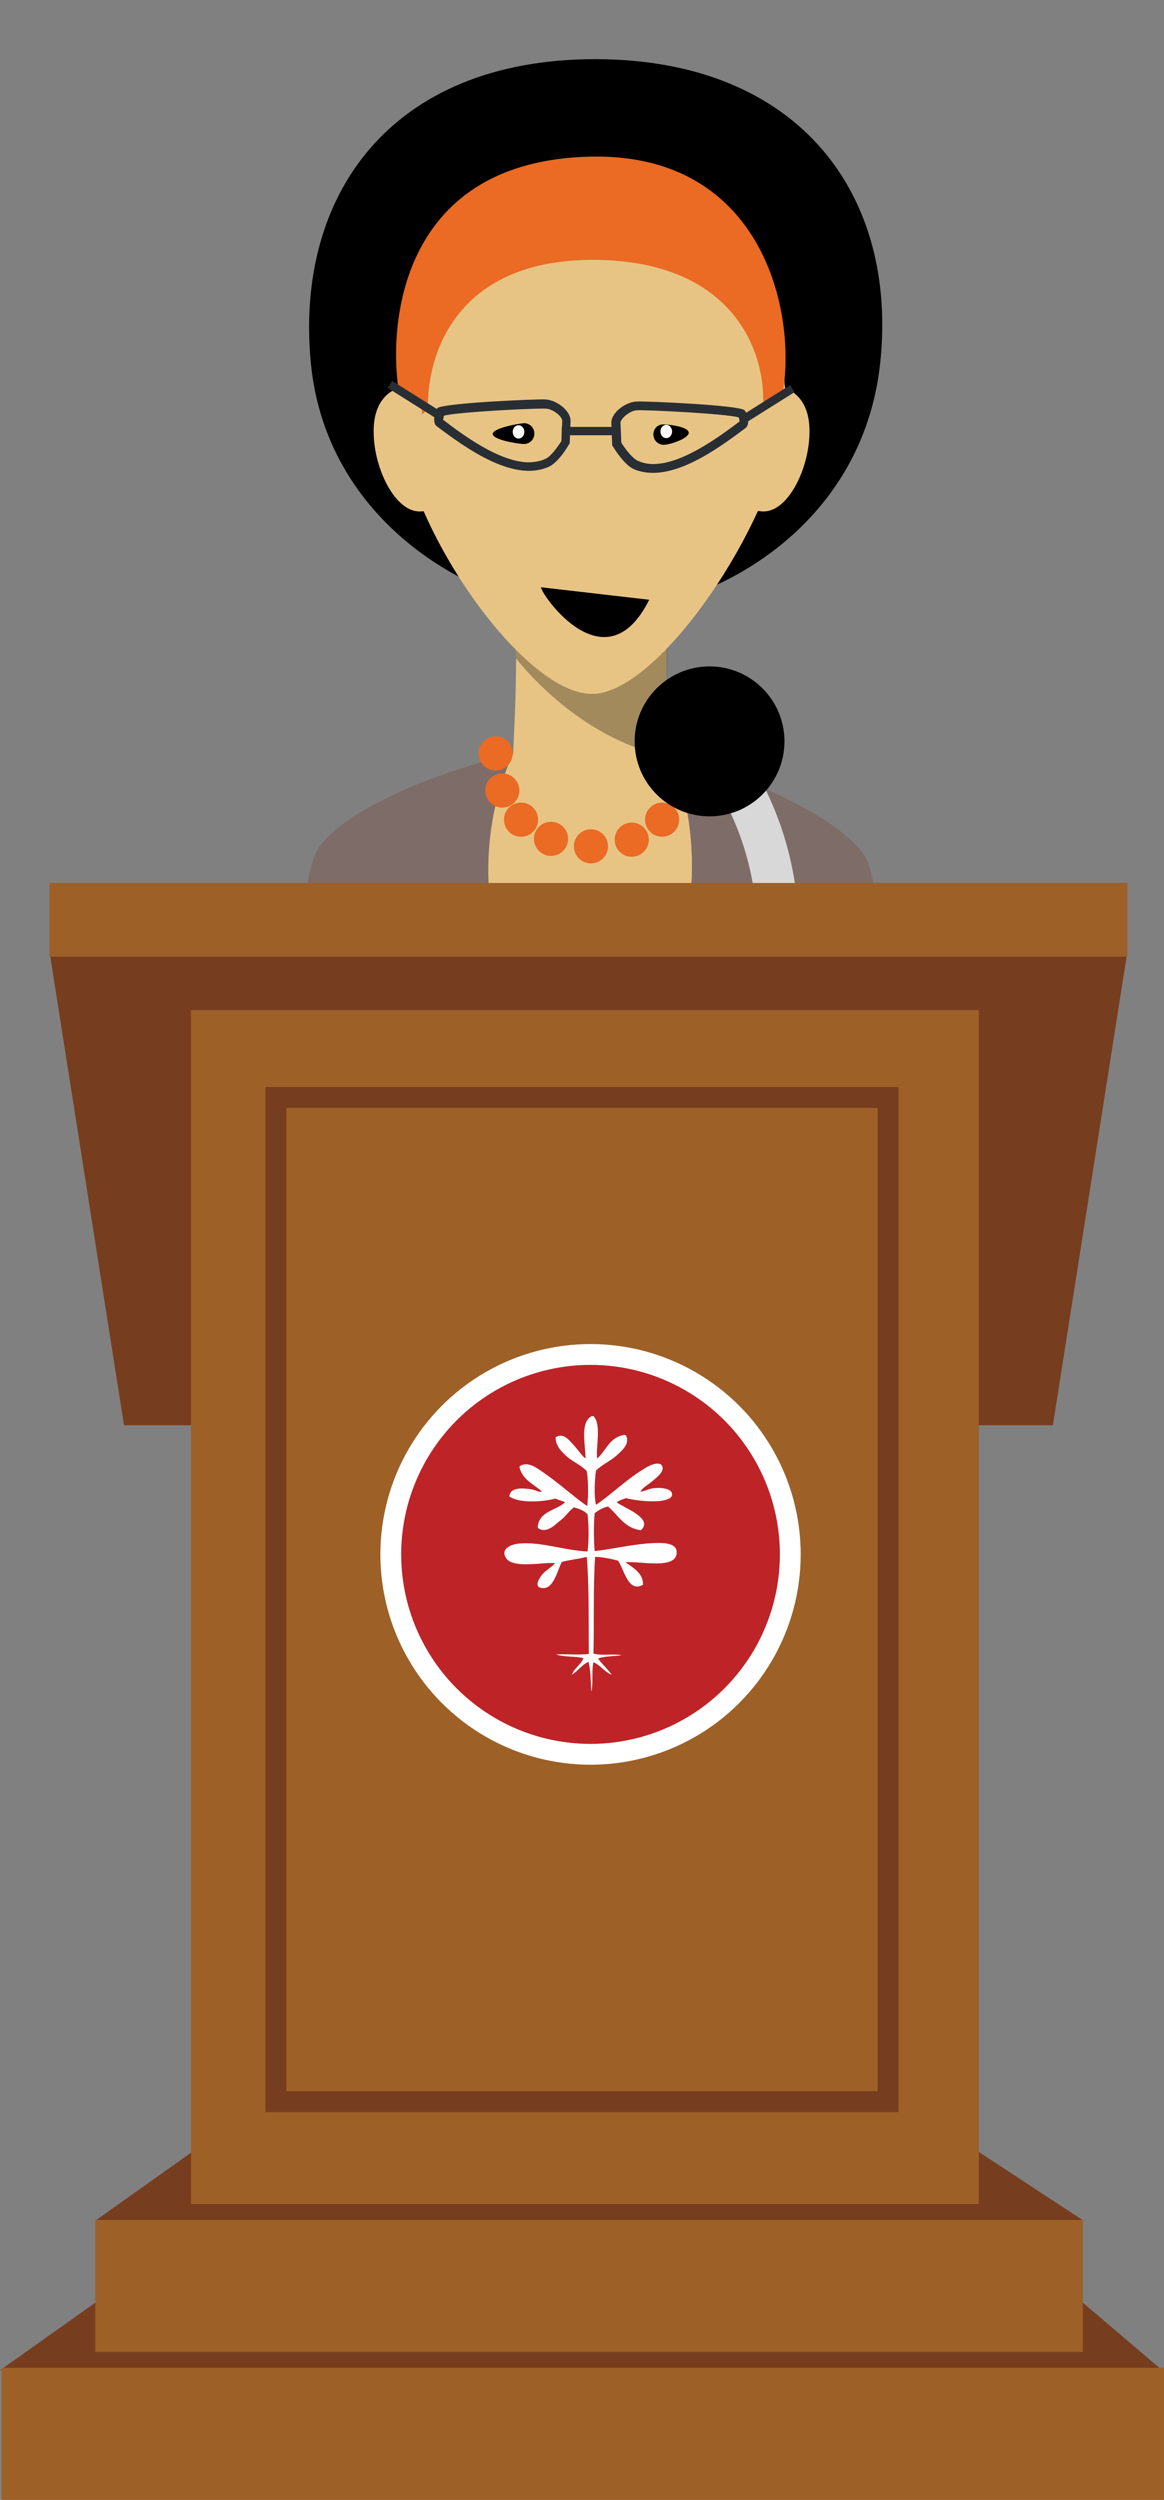<svg xmlns="http://www.w3.org/2000/svg" width="279.7" height="600.2"><rect width="100%" height="100%" fill="#808080" stroke="none"/><path d="M211.5 87.2c-4.3 40.1-41.3 60-68.4 60s-64.6-20.5-68.4-60c-3.9-40.1 19-73 68.4-73 49.4.1 72.7 33 68.4 73z"/><path fill="#E8C484" d="M160.4 152.8c-.4 4.9-.2 14.4.5 28.2 13.8 9.6 10.4 66.3 11.2 77.6h-58.9c-9.5-26.2 2.4-70.2 10.1-77.6.6-12 .9-22.4.6-28.2h36.5z"/><path opacity=".3" d="M160.4 152.8c-.2 10-.2 17.4.6 29-14.3-2.7-27.6-12.2-37-23.7v-5.3h36.4z"/><path fill="#E8C484" d="M188.8 98.3c0 22.4-29.4 68.3-46.6 68.3s-46.6-43.2-46.6-68.3c0-30.4 20.9-55 46.6-55s46.6 24.6 46.6 55z"/><path fill="#E8C484" d="M111.4 107.2c.3 8.4-4.4 15.4-10.4 15.6s-11-10.1-11.2-18.5c-.3-8.4 4.2-11.8 10.2-12s11.1 6.4 11.4 14.9zm61.5 0c-.3 8.4 4.4 15.4 10.4 15.6s11-10.1 11.2-18.5c.3-8.4-4.2-11.8-10.2-12s-11.2 6.4-11.4 14.9z"/><path fill="#E8C484" d="M188.8 98.3c0 22.4-29.4 68.3-46.6 68.3V43.3c25.7 0 46.6 24.6 46.6 55z"/><path fill="#7E6C68" d="M215.5 260.9H68.3s3.6-50.9 8.2-57.3c8-11.1 33.8-19.6 46.8-22.6-15.3 32.8 1.7 74.1 18.6 74.1 17 0 33-41.8 19.1-74.1 0 0 36.7 10.5 46.6 24.2 4.6 6.4 7.9 55.7 7.9 55.7z"/><path fill="#EB6A24" d="M95.7 93.1c4.1.1 6.3 5.9 5.6 6.2.6.4 1.5-1.6 1.5-1.6 0-14.3 8.1-35.3 39.6-35.3 32.5 0 41 20.4 41 33.5 0 0 .1 2.7.8 2.3 0-.6.2-3 3.8-3.4 3.6-19.2-4.4-58.1-46.1-57.2-45 1-48.5 39-46.2 55.5z"/><path fill="#7E6C68" d="M215.5 260.9h-73.6v-5.7c17 0 33-41.8 19.1-74.1 0 0 36.7 10.5 46.6 24.2 4.6 6.3 7.9 55.6 7.9 55.6z"/><path fill="#292E34" d="M178.9 98.5c-1.1-1.2-23.1-2.2-25.9-2.1-2.7.1-6.2 2.7-6.1 5.2l.2 5.3s2.6 4.5 5.1 5.7c8.5 3.7 19.7-4.4 26.9-9.8 1.2-.8.6-3.4-.2-4.3zm-21.4 12.9c-1.6.1-3-.2-4.3-.8-1.3-.6-3-2.9-3.9-4.3l-.2-4.8c0-.9 2.1-2.9 4-3 2.7-.1 20.9.8 24.4 1.7.1.3.2.7.2 1-4.8 3.6-13.3 9.9-20.2 10.2zm-52.6-9.1c7.3 5.5 18.5 13.5 26.9 9.8 2.6-1.1 5.1-5.7 5.1-5.7l.2-5.3c.1-2.4-3.3-5.1-6.1-5.2s-24.8.9-25.9 2.1c-.7 1-1.2 3.6-.2 4.3zm1.6-1.5c0-.3.1-.7.2-1 3.4-.9 21.7-1.8 24.4-1.7 1.9.1 4.1 2 4 3l-.2 4.8c-.9 1.4-2.6 3.8-3.9 4.3-1.3.6-2.7.8-4.3.8-7-.3-15.5-6.6-20.2-10.2z"/><circle fill="#DD695D" cx="165.1" cy="180.9" r="4.1"/><circle fill="#DD695D" cx="163.6" cy="189.6" r="4.1"/><circle fill="#EB6A24" cx="159.1" cy="196.8" r="4.1"/><circle fill="#EB6A24" cx="151.8" cy="201.6" r="4.1"/><circle fill="#EB6A24" cx="142" cy="203.2" r="4.1"/><circle fill="#EB6A24" cx="132.4" cy="201.4" r="4.1"/><circle fill="#EB6A24" cx="125.2" cy="196.8" r="4.1"/><circle fill="#EB6A24" cx="120.7" cy="189.8" r="4.1"/><circle fill="#EB6A24" cx="119.1" cy="180.9" r="4.1"/><path fill="none" d="M143.1 0C212.6 0 269 56.4 269 125.9m-251.7 0C17.3 56.4 73.6 0 143.1 0M269 125.9c0 69.5-56.4 125.9-125.9 125.9S17.2 195.4 17.2 125.9"/><path fill="none" stroke="#D8D8D8" stroke-width="10" stroke-miterlimit="10" d="M161 280c31-26.3 34.7-72.6 8.4-103.6"/><path fill="#763D1F" d="M29.8 342.2H253l17.9-113.7h-259M0 569.1l279.4.1-19.5-16.6-236.5-.1m-.4-19.4l237.4.1-25.3-16.6-188.7-.1"/><path fill="#9D6027" d="M45.9 242.5h189.3v286.7H45.9V242.5z"/><path fill="none" stroke="#763D1F" stroke-width="5" stroke-miterlimit="10" d="M66.3 263.5h147.1v241.1H66.3V263.5z"/><circle fill="#BE2327" stroke="#FFF" stroke-width="5" stroke-miterlimit="10" cx="141.9" cy="373.2" r="48"/><path fill="#9D6027" d="M22.9 533h237.3v31.7H22.9V533zM.4 568.5h279.3v31.7H.4v-31.7zM11.9 212h259v17.7h-259V212z"/><circle cx="170.5" cy="178" r="18"/><path d="M118.4 104.2c0 1.4 6.1 2.4 7.5 2.4s2.5-1.1 2.5-2.5-1.1-2.5-2.5-2.5c-1.4.1-7.5 1.2-7.5 2.6zm38.6.1c0 1.4 1.1 2.5 2.5 2.5s6-1.5 6-2.9-4.6-2-6-2c-1.4-.1-2.5 1-2.5 2.4zM130 141c0 1.7 15.5 24 26 3"/><ellipse fill="#FFF" cx="124.6" cy="103.7" rx="1.4" ry="1.6"/><ellipse fill="#FFF" cx="160.1" cy="103.6" rx="1.4" ry="1.6"/><path fill="none" stroke="#292E34" stroke-width="2" stroke-miterlimit="10" d="M135 103.5h13.4M93.7 92.3l11.3 7.1m74.1 1l11.3-7.1"/><path fill="#FFF" d="M142.6 340h-.4c-2.9 1.4-1.5 7-1.5 10.2-1-.8-2-2.4-3.1-3.5-.9-1-2.3-2.8-4.1-1.6 0 2.1 1.5 3.5 2.7 4.6 1.5 1.3 3.5 2.1 4.8 3.5.4 2.4.4 6.1.1 8.4-3.2-2.2-6.8-5.5-10.3-7.9-1.6-1.1-4-3.1-6-1.6.6 3.2 3.5 4.2 5.4 6-.5.3-1.4-.3-2.4-.5-2.4-.4-5.3-.5-5.4 1.7 2.5 1.7 8 1.3 11.1.5.7.4 1.6.5 2.3.9-2.2 2-6.3 2.1-6.6 6 .1 0 .1.1.1.2 1.8 1.3 3.8-.5 4.9-1.5 1.5-1 2.4-2.5 3.7-3.5 1.4.4 2.5.8 3.3 1.7.3 3.1.3 5.9 0 8.9-5.4-.2-11.2-2.4-16.5-1.9-2 .2-4.5 1.3-3.1 3.5 1.7 2.6 9.1.9 11.8 1.2-.5.6-1.5 1.3-2.5 2.1-1 .9-3.2 3.9-.3 3.9 2.5 0 3.4-4.4 4.4-6.3 1.9-.5 4.1-.7 6-1.2.6 7.2.4 16 .5 23.3-2.4.3-5.3 0-7.9.1 1.8.7 4.6.4 6.6.9-.6 1.6-2.2 2.4-2.8 4 1.5-.9 2.4-2.4 4-3.1.6 2 .5 4.8.7 7.2.5-2 0-5 .5-7.1 1.7.7 2.6 2.3 4.4 3-1-1.4-2.3-2.5-3.3-3.9 1.5-.6 3.9-.5 5.7-.8-2.1-.4-4.9.2-6.8-.4.2-7.6-.1-15.9.4-23.2 1.7 0 4 .5 5.5.9 1.5 2.1 2.4 7.8 6 5.8.1-2.8-2.4-4.1-4.2-5.4 3.1-.4 12.2 1.9 12.3-2.3.1-2.5-3.5-2.4-5.8-2.3-4.6.2-9.9 1.5-13.9 1.9-.2-1.9-.3-6.4 0-9.1.9-.7 1.9-1.3 3.2-1.6 2.5 2.1 3.9 5.2 7.9 5.7 3.2-2.9-4.4-5.5-5.8-6.7.6-.5 1.4-.7 2.2-1 2.1.5 5.1.9 8 .7.9-.1 3-.4 3.1-1.5.1-1.5-2.5-1.8-4.4-1.6-1.5.2-2.5.9-3.2.8.5-.9 1.8-1.6 3-2.6.8-.7 2.6-2 2.3-3.3-.5-1.8-3.7-.1-4.5.5-4.2 2.5-8 6.3-11.5 8.6-.5-2.3-.3-5.9 0-8.2 1.2-1.3 3.3-2.2 4.8-3.5 1.3-1.2 3.5-2.9 2.4-5-.1 0-.2 0-.3-.1-3.6.5-4.4 3.7-6.6 5.7-.4-2.6 1.1-8.2-.9-10.2z"/></svg>
